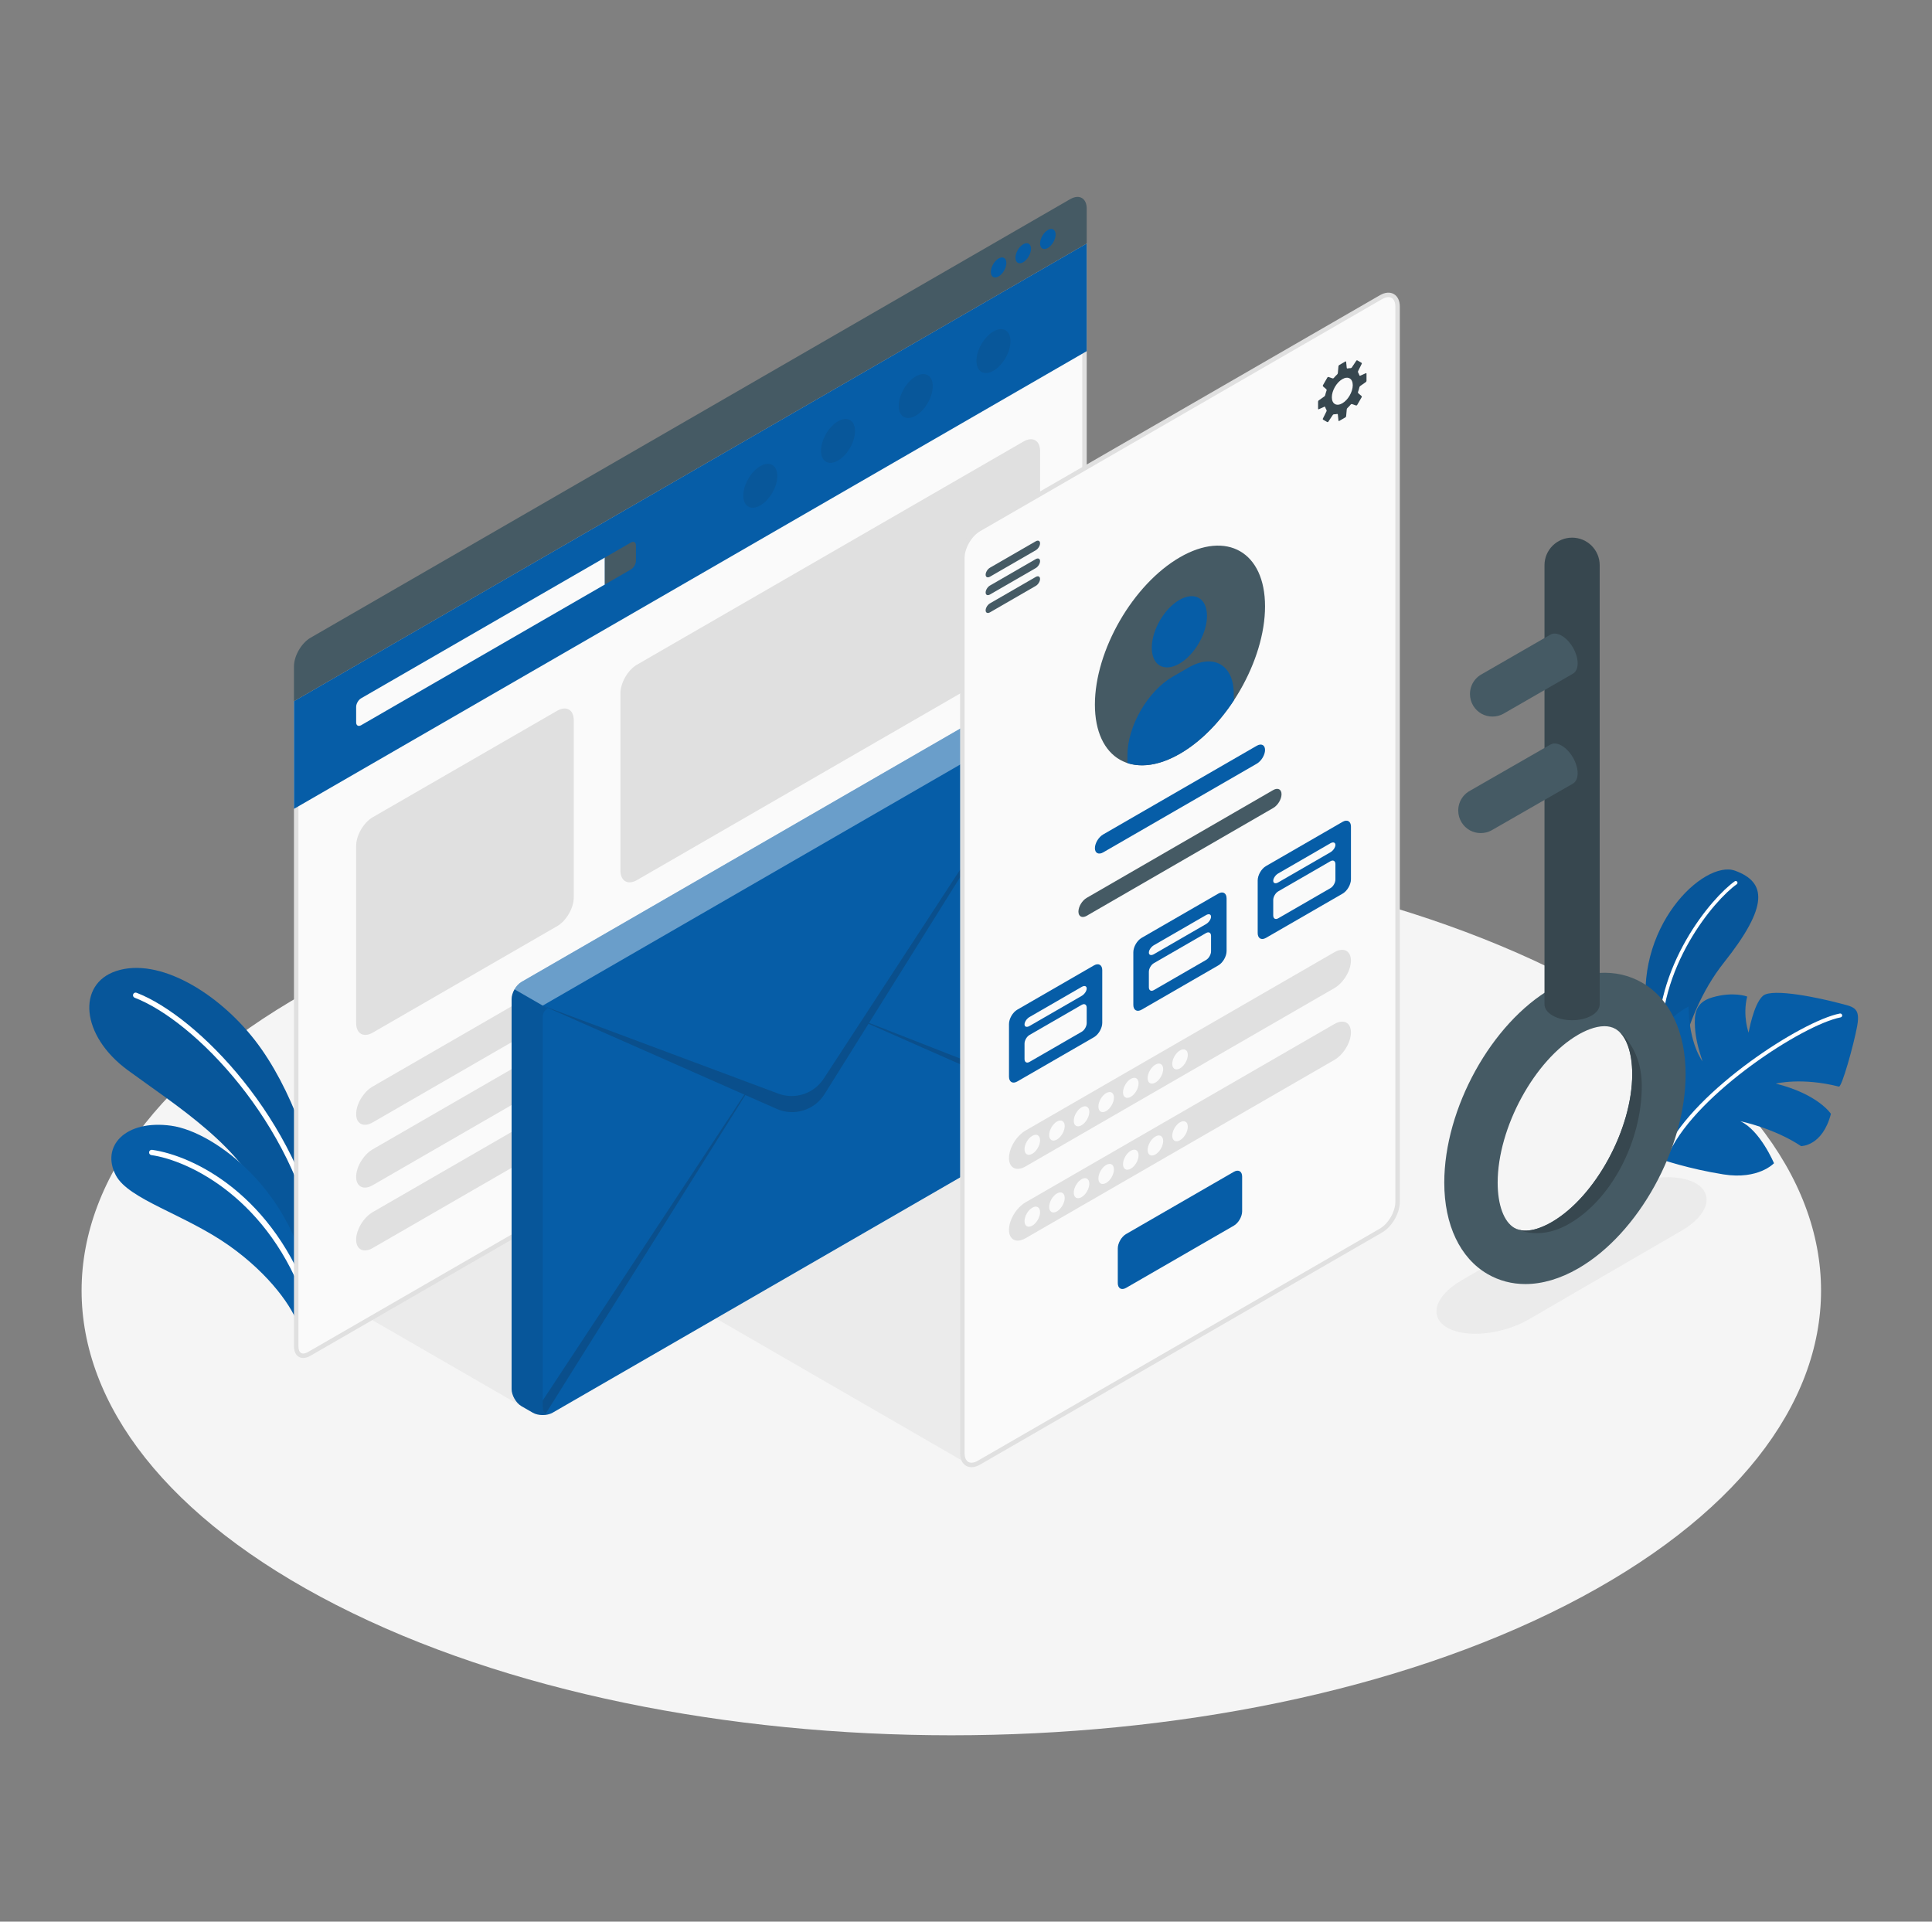 <svg width="186" height="185" viewBox="0 0 186 185" fill="none" xmlns="http://www.w3.org/2000/svg">
<rect x="0" y="0" width="186" height="185" fill="#808080" stroke="none"/>
<path d="M32.38 154.519C65.079 171.237 118.095 171.238 150.794 154.52C183.493 137.801 183.493 110.696 150.794 93.978C118.095 77.259 65.079 77.259 32.379 93.977C-0.319 110.695 -0.319 137.801 32.38 154.519Z" fill="#F5F5F5"/>
<path d="M139.321 127.811C141.113 128.845 144.635 128.49 147.187 127.016L161.9 118.471C164.452 116.997 165.066 114.962 163.27 113.926C161.474 112.889 157.95 113.244 155.398 114.719L140.696 123.267C138.145 124.742 137.529 126.776 139.321 127.811Z" fill="#EBEBEB"/>
<path d="M50.748 135.691L35.783 127.051L50.748 118.411V135.691Z" fill="#EBEBEB"/>
<path d="M93.044 140.86L68.924 126.925L93.05 113.018L93.044 140.86Z" fill="#EBEBEB"/>
<path d="M30.5 115.489C30.542 111.989 28.097 104.708 24.52 100.119C20.942 95.531 15.271 92.139 11.198 93.478C7.404 94.725 7.754 99.687 12.299 103.026C16.843 106.366 23.684 110.575 25.632 116.277L29.778 123.294L30.5 115.489Z" fill="#065DA7"/>
<path opacity="0.1" d="M30.5 115.489C30.542 111.989 28.097 104.708 24.52 100.119C20.942 95.531 15.271 92.139 11.198 93.478C7.404 94.725 7.754 99.687 12.299 103.026C16.843 106.366 23.684 110.575 25.632 116.277L29.778 123.294L30.5 115.489Z" fill="#1B1C1E"/>
<path d="M30.704 120.282C30.593 120.272 30.497 120.188 30.476 120.074C28.276 108.097 18.726 98.268 12.967 96.053C12.835 96.002 12.769 95.854 12.82 95.722C12.87 95.591 13.015 95.522 13.15 95.575C19.019 97.833 28.745 107.822 30.979 119.981C31.005 120.12 30.912 120.253 30.773 120.278C30.75 120.283 30.727 120.284 30.704 120.282Z" fill="white"/>
<path d="M28.832 127.909C28.294 125.935 25.929 122.659 22.075 119.93C17.81 116.911 12.385 115.481 11.158 113.157C9.684 110.365 12.054 107.772 16.465 108.372C20.875 108.973 28.569 115.093 29.701 124.182L28.832 127.909Z" fill="#065DA7"/>
<path d="M29.711 125.855C29.614 125.846 29.527 125.781 29.493 125.683C25.952 115.402 18.185 111.716 14.573 111.203C14.434 111.183 14.336 111.053 14.356 110.913C14.376 110.773 14.5 110.676 14.645 110.696C18.639 111.263 26.362 115.023 29.977 125.516C30.023 125.65 29.951 125.796 29.818 125.842C29.783 125.854 29.746 125.858 29.711 125.855Z" fill="white"/>
<path d="M161.127 105.526C161.127 105.526 161.618 98.146 165.967 92.668C170.316 87.19 170.049 84.934 167.05 83.828C164.052 82.722 157.086 89.325 158.636 98.166C160.186 107.007 161.127 105.526 161.127 105.526Z" fill="#065DA7"/>
<path opacity="0.1" d="M161.127 105.526C161.127 105.526 161.618 98.146 165.967 92.668C170.316 87.19 170.049 84.934 167.05 83.828C164.052 82.722 157.086 89.325 158.636 98.166C160.186 107.007 161.127 105.526 161.127 105.526Z" fill="#1B1C1E"/>
<path d="M159.796 101.311C159.706 101.311 159.631 101.241 159.625 101.15C159.117 93.023 164.857 86.356 167.005 84.847C167.082 84.792 167.189 84.811 167.244 84.888C167.298 84.966 167.28 85.072 167.202 85.127C165.096 86.606 159.469 93.148 159.968 101.129C159.974 101.223 159.902 101.305 159.807 101.31C159.803 101.311 159.8 101.311 159.796 101.311Z" fill="white"/>
<path d="M159.946 111.62C159.946 111.62 162.567 112.529 165.934 113.062C169.302 113.595 170.788 111.985 170.788 111.985C170.788 111.985 169.462 108.826 167.549 107.94C167.549 107.94 170.792 108.601 173.394 110.337C173.394 110.337 175.451 110.369 176.269 107.23C176.269 107.23 175.051 105.341 170.963 104.32C170.963 104.32 173.45 103.694 177.034 104.608C177.303 104.715 178.449 100.657 178.795 98.785C179.141 96.913 178.389 96.933 176.93 96.543C175.47 96.153 170.636 95.067 169.723 95.87C168.809 96.673 168.345 99.418 168.345 99.418C168.345 99.418 167.743 97.798 168.208 95.939C168.208 95.939 166.894 95.425 164.856 96.018C163.189 96.503 163.108 97.638 163.183 98.92C163.238 99.857 163.464 100.856 163.905 102.175C163.905 102.175 162.605 100.509 162.565 96.898C162.565 96.898 159.153 98.593 158.571 101.979C158.255 103.81 157.809 109.188 159.946 111.62Z" fill="#065DA7"/>
<path d="M160.589 110.962C160.66 110.962 160.728 110.922 160.76 110.854C163.478 105.209 173.581 98.648 177.201 97.944C177.303 97.924 177.371 97.825 177.351 97.722C177.331 97.619 177.23 97.553 177.128 97.572C173.45 98.288 163.18 104.954 160.419 110.691C160.374 110.785 160.413 110.898 160.508 110.943C160.534 110.956 160.562 110.962 160.589 110.962Z" fill="white"/>
<path d="M29.183 130.52C28.765 130.52 28.516 130.174 28.516 129.596V67.626L104.406 23.811L104.407 85.531C104.407 86.478 103.739 87.634 102.919 88.108L29.788 130.331C29.574 130.454 29.364 130.52 29.183 130.52Z" fill="#FAFAFA"/>
<path d="M104.191 24.184L104.192 85.531C104.192 86.395 103.56 87.49 102.812 87.921L29.68 130.144C29.499 130.248 29.327 130.304 29.183 130.304C28.776 130.304 28.732 129.809 28.732 129.596V67.75L104.191 24.184ZM104.622 23.437L28.301 67.502V129.596C28.301 130.318 28.66 130.735 29.183 130.735C29.398 130.735 29.64 130.665 29.896 130.517L103.027 88.294C103.908 87.786 104.622 86.549 104.622 85.531L104.622 23.437Z" fill="#E0E0E0"/>
<path d="M28.301 67.502V77.87L104.622 33.806L104.622 23.437L28.301 67.502Z" fill="#065DA7"/>
<path d="M34.287 68.055L34.288 69.542C34.288 69.846 34.503 69.97 34.766 69.818L58.231 56.271L58.231 53.679L34.766 67.226C34.502 67.378 34.287 67.751 34.287 68.055Z" fill="#FAFAFA"/>
<path d="M60.745 52.227C61.009 52.074 61.224 52.198 61.224 52.503V53.99C61.224 54.295 61.009 54.666 60.745 54.819L58.231 56.271L58.23 53.679L60.745 52.227Z" fill="#455A64"/>
<path d="M28.301 64.16C28.301 63.142 29.015 61.906 29.896 61.397L103.027 19.174C103.908 18.666 104.622 19.078 104.622 20.095V23.437L28.301 67.502V64.16Z" fill="#455A64"/>
<path d="M96.139 24.886C95.725 25.125 95.391 25.705 95.391 26.182C95.391 26.659 95.725 26.853 96.139 26.614C96.552 26.375 96.887 25.795 96.887 25.318C96.887 24.84 96.552 24.647 96.139 24.886Z" fill="#065DA7"/>
<path d="M98.51 23.515C98.097 23.754 97.762 24.334 97.762 24.811C97.762 25.288 98.097 25.482 98.51 25.244C98.923 25.005 99.258 24.425 99.258 23.948C99.258 23.47 98.923 23.277 98.51 23.515Z" fill="#065DA7"/>
<path d="M100.879 22.145C100.466 22.384 100.131 22.964 100.131 23.441C100.131 23.918 100.466 24.112 100.879 23.873C101.292 23.634 101.627 23.054 101.627 22.577C101.627 22.099 101.292 21.906 100.879 22.145Z" fill="#065DA7"/>
<g opacity="0.1">
<path d="M80.679 40.558C79.775 41.079 79.043 42.348 79.043 43.391C79.043 44.434 79.775 44.857 80.679 44.336C81.582 43.814 82.314 42.545 82.314 41.502C82.314 40.459 81.582 40.036 80.679 40.558Z" fill="#1B1C1E"/>
<path d="M73.196 44.878C72.293 45.399 71.561 46.668 71.561 47.711C71.561 48.754 72.293 49.177 73.196 48.656C74.1 48.134 74.832 46.866 74.832 45.822C74.832 44.779 74.1 44.356 73.196 44.878Z" fill="#1B1C1E"/>
<path d="M88.161 36.237C87.258 36.759 86.525 38.027 86.525 39.071C86.525 40.114 87.258 40.537 88.161 40.015C89.064 39.494 89.797 38.225 89.797 37.182C89.797 36.139 89.064 35.716 88.161 36.237Z" fill="#1B1C1E"/>
<path d="M95.644 31.909C94.74 32.431 94.008 33.699 94.008 34.743C94.008 35.786 94.74 36.209 95.644 35.687C96.547 35.166 97.279 33.897 97.279 32.854C97.279 31.81 96.547 31.387 95.644 31.909Z" fill="#1B1C1E"/>
</g>
<path d="M35.882 78.677L53.643 68.424C54.524 67.915 55.238 68.327 55.238 69.344V86.396C55.238 87.414 54.524 88.651 53.643 89.159L35.883 99.414C35.002 99.923 34.288 99.51 34.288 98.493L34.287 81.441C34.287 80.423 35.002 79.186 35.882 78.677Z" fill="#E0E0E0"/>
<path d="M61.326 63.989L98.539 42.503C99.42 41.994 100.134 42.407 100.134 43.424V60.476C100.134 61.493 99.42 62.73 98.539 63.239L61.326 84.725C60.445 85.234 59.731 84.822 59.731 83.804L59.73 66.752C59.73 65.735 60.444 64.498 61.326 63.989Z" fill="#E0E0E0"/>
<path d="M35.882 104.598L64.118 88.296C64.999 87.787 65.713 88.149 65.714 89.103C65.714 90.057 65 91.243 64.118 91.752L35.882 108.054C35.002 108.563 34.287 108.201 34.287 107.247C34.287 106.292 35.001 105.107 35.882 104.598Z" fill="#E0E0E0"/>
<path d="M35.882 110.645L64.118 94.343C64.999 93.834 65.713 94.196 65.714 95.15C65.714 96.104 65 97.29 64.118 97.799L35.882 114.101C35.002 114.61 34.287 114.248 34.287 113.294C34.287 112.34 35.001 111.154 35.882 110.645Z" fill="#E0E0E0"/>
<path d="M35.882 116.692L64.118 100.39C64.999 99.882 65.713 100.243 65.714 101.197C65.714 102.151 65 103.337 64.118 103.846L35.882 120.148C35.002 120.657 34.287 120.296 34.287 119.342C34.287 118.387 35.001 117.201 35.882 116.692Z" fill="#E0E0E0"/>
<path d="M49.254 96.187C49.254 95.576 49.682 94.834 50.211 94.529L99.177 66.259C99.706 65.954 100.562 65.953 101.091 66.259L102.17 66.882C102.699 67.187 103.127 67.929 103.127 68.54V106.073C103.127 106.681 102.696 107.427 102.17 107.731L53.204 136.001C52.678 136.305 51.816 136.305 51.29 136.001L50.211 135.378C49.685 135.075 49.254 134.328 49.254 133.721V96.187Z" fill="#065DA7"/>
<path opacity="0.4" d="M49.531 95.244L52.248 96.811L102.844 67.596C102.672 67.298 102.432 67.035 102.169 66.881L101.087 66.26C100.562 65.953 99.701 65.953 99.176 66.26L50.21 94.529C49.943 94.682 49.703 94.945 49.531 95.244Z" fill="white"/>
<path opacity="0.1" d="M49.252 96.186V133.718C49.252 134.33 49.682 135.072 50.212 135.376L51.29 136C51.371 136.046 51.457 136.087 51.552 136.118C51.675 136.159 51.806 136.191 51.946 136.209C52.195 136.241 52.458 136.232 52.703 136.182C52.766 136.168 52.829 136.15 52.888 136.132C52.929 136.118 52.965 136.105 53.001 136.087C52.825 136.15 52.671 136.141 52.544 136.077C52.363 135.982 52.25 135.765 52.25 135.448V97.915C52.25 97.522 52.449 97.222 52.748 97.101L52.25 96.811L49.533 95.244C49.361 95.543 49.252 95.882 49.252 96.186Z" fill="#1B1C1E"/>
<path opacity="0.2" d="M52.25 96.811L74.926 105.283C76.543 105.885 78.359 105.287 79.301 103.843L82.942 98.264L103.027 67.492L83.668 98.474L103.127 106.089C103.122 106.397 103.009 106.741 102.828 107.044L83.614 98.561L79.382 105.333C78.409 106.886 76.443 107.493 74.768 106.75L71.755 105.42L52.545 136.078C52.364 135.983 52.25 135.765 52.25 135.449V134.824L71.661 105.379L52.25 96.811Z" fill="#1B1C1E"/>
<path d="M92.648 53.721V139.893C92.648 140.911 93.363 141.323 94.244 140.814L132.956 118.464C133.836 117.956 134.551 116.718 134.551 115.701V29.529C134.551 28.512 133.836 28.099 132.956 28.608L94.244 50.958C93.363 51.467 92.648 52.704 92.648 53.721Z" fill="#FAFAFA" stroke="#E0E0E0" stroke-width="0.431" stroke-miterlimit="10"/>
<path d="M94.891 55.327C94.891 55.088 95.076 54.788 95.305 54.655L99.715 52.11C99.945 51.978 100.13 52.064 100.13 52.303C100.13 52.541 99.945 52.842 99.715 52.974L95.306 55.52C95.076 55.651 94.891 55.565 94.891 55.327Z" fill="#455A64"/>
<path d="M94.891 57.043C94.891 56.804 95.076 56.504 95.305 56.371L99.715 53.826C99.945 53.694 100.13 53.78 100.13 54.019C100.13 54.258 99.945 54.558 99.715 54.69L95.306 57.236C95.076 57.367 94.891 57.281 94.891 57.043Z" fill="#455A64"/>
<path d="M94.891 58.759C94.891 58.52 95.076 58.22 95.305 58.087L99.715 55.542C99.945 55.41 100.13 55.496 100.13 55.735C100.13 55.974 99.945 56.274 99.715 56.406L95.306 58.952C95.076 59.084 94.891 58.997 94.891 58.759Z" fill="#455A64"/>
<path d="M131.558 36.662V35.974C131.558 35.933 131.528 35.913 131.49 35.93L130.96 36.169C130.922 36.186 130.884 36.167 130.871 36.128C130.84 36.031 130.801 35.943 130.753 35.865C130.732 35.83 130.727 35.773 130.745 35.737L131.099 35.024C131.117 34.987 131.103 34.941 131.067 34.92L130.683 34.698C130.648 34.678 130.6 34.689 130.578 34.723L130.137 35.386C130.114 35.42 130.063 35.444 130.022 35.443C129.931 35.441 129.835 35.45 129.735 35.472C129.695 35.481 129.659 35.457 129.655 35.416L129.597 34.837C129.593 34.796 129.561 34.78 129.525 34.8L128.929 35.145C128.894 35.165 128.862 35.215 128.858 35.256L128.798 35.919C128.795 35.96 128.767 36.015 128.736 36.043C128.62 36.15 128.509 36.267 128.405 36.393C128.379 36.425 128.327 36.44 128.288 36.426L127.905 36.293C127.867 36.279 127.818 36.297 127.798 36.332L127.36 37.091C127.339 37.127 127.348 37.178 127.379 37.204L127.686 37.469C127.717 37.496 127.73 37.548 127.716 37.587C127.659 37.74 127.612 37.895 127.578 38.049C127.569 38.089 127.535 38.141 127.502 38.164L126.957 38.548C126.924 38.571 126.896 38.624 126.896 38.665V39.353C126.896 39.394 126.927 39.414 126.964 39.397L127.495 39.158C127.532 39.141 127.571 39.16 127.583 39.199C127.614 39.296 127.654 39.384 127.701 39.462C127.723 39.497 127.728 39.553 127.71 39.59L127.356 40.303C127.337 40.34 127.352 40.386 127.387 40.407L127.771 40.628C127.806 40.649 127.854 40.638 127.877 40.604L128.317 39.941C128.34 39.907 128.392 39.883 128.433 39.883C128.524 39.886 128.62 39.877 128.72 39.854C128.76 39.846 128.795 39.87 128.799 39.91L128.858 40.489C128.862 40.53 128.894 40.547 128.929 40.526L129.525 40.182C129.561 40.162 129.593 40.112 129.597 40.071L129.656 39.408C129.66 39.367 129.688 39.312 129.718 39.284C129.834 39.177 129.945 39.06 130.049 38.934C130.075 38.902 130.127 38.887 130.166 38.901L130.549 39.034C130.587 39.047 130.635 39.029 130.656 38.994L131.094 38.235C131.115 38.2 131.106 38.149 131.075 38.122L130.768 37.858C130.737 37.831 130.724 37.778 130.738 37.74C130.795 37.586 130.842 37.432 130.876 37.278C130.885 37.237 130.919 37.186 130.952 37.162L131.497 36.779C131.531 36.756 131.558 36.703 131.558 36.662ZM129.228 38.826C128.672 39.147 128.221 38.887 128.221 38.245C128.221 37.603 128.672 36.822 129.228 36.501C129.784 36.18 130.235 36.44 130.235 37.082C130.234 37.724 129.784 38.505 129.228 38.826Z" fill="#37474F"/>
<path d="M113.6 53.646C118.124 51.034 121.79 53.151 121.79 58.374C121.79 63.597 118.124 69.948 113.6 72.56C109.077 75.172 105.41 73.054 105.41 67.832C105.411 62.608 109.077 56.257 113.6 53.646Z" fill="#455A64"/>
<path d="M113.544 57.756C115.011 56.909 116.201 57.596 116.201 59.29C116.201 60.984 115.011 63.045 113.544 63.892C112.076 64.739 110.887 64.053 110.887 62.358C110.887 60.664 112.076 58.603 113.544 57.756Z" fill="#065DA7"/>
<path d="M118.779 66.791C118.779 64.007 116.824 62.879 114.413 64.271L112.906 65.141C110.496 66.533 108.541 69.918 108.541 72.702V73.462C108.976 73.606 109.449 73.677 109.948 73.678C111.048 73.681 112.286 73.319 113.6 72.56C115.565 71.425 117.367 69.584 118.779 67.437V66.791Z" fill="#065DA7"/>
<path d="M106.208 80.331L120.992 71.795C121.433 71.541 121.79 71.721 121.79 72.198C121.79 72.675 121.433 73.269 120.992 73.523L106.208 82.059C105.767 82.313 105.41 82.132 105.41 81.655C105.41 81.178 105.767 80.585 106.208 80.331Z" fill="#065DA7"/>
<path d="M104.622 86.437L122.58 76.057C123.021 75.803 123.378 75.984 123.378 76.461C123.378 76.938 123.021 77.531 122.58 77.785L104.622 88.164C104.181 88.419 103.824 88.238 103.824 87.761C103.824 87.284 104.181 86.691 104.622 86.437Z" fill="#455A64"/>
<path d="M123.057 84.424L128.085 81.521C128.349 81.368 128.564 81.438 128.564 81.677C128.564 81.915 128.349 82.233 128.085 82.385L123.057 85.289C122.793 85.441 122.578 85.371 122.578 85.133C122.578 84.894 122.793 84.577 123.057 84.424Z" fill="#37474F"/>
<path d="M97.936 97.203L105.32 92.94C105.761 92.686 106.118 92.891 106.118 93.4V98.47C106.118 98.979 105.761 99.598 105.32 99.852L97.936 104.115C97.496 104.369 97.139 104.163 97.139 103.654V98.584C97.139 98.075 97.496 97.457 97.936 97.203Z" fill="#065DA7"/>
<path d="M99.113 97.911L104.142 95.008C104.406 94.855 104.62 94.925 104.62 95.163C104.62 95.402 104.406 95.719 104.142 95.872L99.113 98.775C98.849 98.928 98.635 98.858 98.635 98.62C98.635 98.381 98.849 98.064 99.113 97.911Z" fill="#FAFAFA"/>
<path d="M98.635 100.468V101.955C98.635 102.26 98.849 102.384 99.113 102.231L104.142 99.328C104.406 99.175 104.62 98.804 104.62 98.499V97.012C104.62 96.707 104.406 96.583 104.142 96.736L99.113 99.639C98.849 99.792 98.635 100.163 98.635 100.468Z" fill="#FAFAFA"/>
<path d="M109.907 90.29L117.291 86.028C117.731 85.773 118.088 85.979 118.088 86.488V91.558C118.088 92.067 117.731 92.686 117.291 92.94L109.907 97.203C109.466 97.457 109.109 97.251 109.109 96.742V91.672C109.109 91.164 109.466 90.545 109.907 90.29Z" fill="#065DA7"/>
<path d="M111.084 90.999L116.112 88.096C116.377 87.943 116.591 88.013 116.591 88.252C116.591 88.49 116.377 88.808 116.112 88.96L111.084 91.864C110.82 92.016 110.605 91.947 110.605 91.708C110.605 91.469 110.82 91.152 111.084 90.999Z" fill="#FAFAFA"/>
<path d="M110.605 93.556V95.043C110.605 95.348 110.82 95.472 111.084 95.319L116.112 92.416C116.377 92.263 116.591 91.892 116.591 91.587L116.591 90.1C116.591 89.795 116.377 89.671 116.113 89.824L111.084 92.727C110.82 92.88 110.605 93.251 110.605 93.556Z" fill="#FAFAFA"/>
<path d="M121.88 83.378L129.263 79.115C129.704 78.861 130.061 79.067 130.061 79.576V84.646C130.061 85.155 129.704 85.773 129.263 86.028L121.88 90.29C121.439 90.545 121.082 90.339 121.082 89.83V84.76C121.082 84.251 121.439 83.633 121.88 83.378Z" fill="#065DA7"/>
<path d="M123.057 84.087L128.085 81.183C128.349 81.031 128.564 81.1 128.564 81.339C128.564 81.578 128.35 81.895 128.085 82.048L123.057 84.951C122.793 85.104 122.578 85.034 122.578 84.795C122.578 84.557 122.793 84.24 123.057 84.087Z" fill="#FAFAFA"/>
<path d="M122.578 86.644V88.13C122.578 88.436 122.793 88.559 123.057 88.407L128.085 85.503C128.349 85.351 128.564 84.98 128.564 84.674V83.188C128.564 82.882 128.35 82.759 128.085 82.911L123.056 85.815C122.793 85.968 122.578 86.339 122.578 86.644Z" fill="#FAFAFA"/>
<path d="M98.732 108.838L128.464 91.672C129.345 91.163 130.059 91.525 130.059 92.479C130.059 93.433 129.345 94.619 128.464 95.128L98.732 112.294C97.851 112.803 97.137 112.441 97.137 111.487C97.137 110.532 97.851 109.347 98.732 108.838Z" fill="#E0E0E0"/>
<path d="M98.732 115.75L128.464 98.584C129.345 98.075 130.059 98.436 130.059 99.391C130.059 100.345 129.345 101.531 128.464 102.04L98.732 119.206C97.851 119.714 97.137 119.353 97.137 118.399C97.137 117.445 97.851 116.259 98.732 115.75Z" fill="#E0E0E0"/>
<path d="M108.411 118.803L118.788 112.811C119.228 112.557 119.585 112.763 119.585 113.272V116.614C119.585 117.123 119.228 117.741 118.788 117.995L108.411 123.986C107.97 124.241 107.613 124.035 107.613 123.526V120.184C107.613 119.675 107.97 119.057 108.411 118.803Z" fill="#065DA7"/>
<path d="M99.383 109.346C98.97 109.585 98.635 110.165 98.635 110.642C98.635 111.119 98.97 111.312 99.383 111.074C99.796 110.836 100.131 110.255 100.131 109.778C100.131 109.301 99.796 109.107 99.383 109.346Z" fill="#FAFAFA"/>
<path d="M101.754 107.975C101.341 108.214 101.006 108.794 101.006 109.271C101.006 109.748 101.341 109.942 101.754 109.703C102.167 109.464 102.502 108.884 102.502 108.407C102.502 107.93 102.167 107.737 101.754 107.975Z" fill="#FAFAFA"/>
<path d="M104.123 106.605C103.71 106.843 103.375 107.424 103.375 107.901C103.375 108.378 103.71 108.571 104.123 108.333C104.537 108.094 104.871 107.514 104.871 107.037C104.871 106.56 104.536 106.366 104.123 106.605Z" fill="#FAFAFA"/>
<path d="M106.494 105.234C106.081 105.473 105.746 106.053 105.746 106.53C105.746 107.007 106.081 107.201 106.494 106.962C106.908 106.724 107.243 106.143 107.243 105.666C107.243 105.189 106.908 104.995 106.494 105.234Z" fill="#FAFAFA"/>
<path d="M108.865 103.864C108.452 104.102 108.117 104.683 108.117 105.16C108.117 105.637 108.452 105.831 108.865 105.592C109.279 105.353 109.614 104.773 109.614 104.296C109.614 103.819 109.279 103.625 108.865 103.864Z" fill="#FAFAFA"/>
<path d="M111.235 102.493C110.821 102.732 110.486 103.312 110.486 103.789C110.486 104.266 110.821 104.46 111.235 104.221C111.648 103.983 111.983 103.402 111.983 102.925C111.983 102.448 111.648 102.254 111.235 102.493Z" fill="#FAFAFA"/>
<path d="M113.606 101.123C113.192 101.361 112.857 101.942 112.857 102.419C112.857 102.896 113.192 103.089 113.606 102.851C114.019 102.612 114.354 102.032 114.354 101.555C114.354 101.077 114.019 100.884 113.606 101.123Z" fill="#FAFAFA"/>
<path d="M99.383 116.265C98.97 116.504 98.635 117.084 98.635 117.561C98.635 118.039 98.97 118.232 99.383 117.994C99.796 117.755 100.131 117.175 100.131 116.698C100.131 116.22 99.796 116.027 99.383 116.265Z" fill="#FAFAFA"/>
<path d="M101.754 114.895C101.341 115.134 101.006 115.714 101.006 116.191C101.006 116.668 101.341 116.862 101.754 116.623C102.167 116.384 102.502 115.804 102.502 115.327C102.502 114.85 102.167 114.656 101.754 114.895Z" fill="#FAFAFA"/>
<path d="M104.123 113.524C103.71 113.763 103.375 114.343 103.375 114.82C103.375 115.298 103.71 115.491 104.123 115.253C104.537 115.014 104.871 114.434 104.871 113.957C104.871 113.479 104.536 113.286 104.123 113.524Z" fill="#FAFAFA"/>
<path d="M106.494 112.154C106.081 112.392 105.746 112.973 105.746 113.45C105.746 113.927 106.081 114.121 106.494 113.882C106.908 113.643 107.243 113.063 107.243 112.586C107.243 112.109 106.908 111.915 106.494 112.154Z" fill="#FAFAFA"/>
<path d="M108.865 110.783C108.452 111.022 108.117 111.602 108.117 112.079C108.117 112.556 108.452 112.75 108.865 112.511C109.279 112.273 109.614 111.692 109.614 111.215C109.614 110.738 109.279 110.545 108.865 110.783Z" fill="#FAFAFA"/>
<path d="M111.235 109.413C110.821 109.651 110.486 110.232 110.486 110.709C110.486 111.186 110.821 111.38 111.235 111.141C111.648 110.902 111.983 110.322 111.983 109.845C111.982 109.368 111.648 109.174 111.235 109.413Z" fill="#FAFAFA"/>
<path d="M113.606 108.042C113.192 108.281 112.857 108.861 112.857 109.338C112.857 109.815 113.192 110.009 113.606 109.77C114.019 109.532 114.354 108.951 114.354 108.474C114.354 107.997 114.019 107.803 113.606 108.042Z" fill="#FAFAFA"/>
<path d="M146.85 123.618C145.558 123.618 144.332 123.299 143.222 122.658C140.568 121.125 139.045 117.917 139.045 113.857C139.045 106.716 143.583 98.502 149.377 95.157C152.497 93.356 155.595 93.16 158.102 94.608C160.757 96.141 162.28 99.349 162.28 103.41C162.28 110.55 157.741 118.765 151.947 122.109C150.209 123.113 148.477 123.618 146.85 123.618ZM154.462 98.793C153.533 98.793 152.551 99.26 151.947 99.608C147.739 102.037 144.185 108.562 144.185 113.857C144.185 116 144.785 117.626 145.792 118.207C146.938 118.869 148.53 118.147 149.377 117.658C153.585 115.229 157.139 108.704 157.139 103.41C157.139 101.267 156.539 99.64 155.532 99.059C155.203 98.869 154.836 98.793 154.462 98.793Z" fill="#455A64"/>
<path d="M158.06 104.553C158.06 100.542 155.533 99.059 155.533 99.059C156.539 99.64 157.14 101.267 157.14 103.41C157.14 108.704 153.585 115.229 149.378 117.658C148.531 118.147 146.939 118.869 145.793 118.208C145.793 118.208 147.925 119.531 150.872 117.924C155.137 115.597 158.06 109.847 158.06 104.553Z" fill="#37474F"/>
<path d="M154.008 54.417C154.008 52.949 152.818 51.76 151.351 51.76C149.883 51.76 148.693 52.949 148.693 54.417C148.693 54.419 148.694 54.422 148.694 54.424H148.693V96.683C148.693 97.076 148.953 97.469 149.472 97.769C150.51 98.368 152.192 98.368 153.23 97.769C153.749 97.469 154.008 97.076 154.008 96.683V54.424H154.008C154.008 54.422 154.008 54.419 154.008 54.417Z" fill="#37474F"/>
<path d="M151.887 63.86C151.887 62.882 151.2 61.691 150.352 61.202C149.921 60.953 149.533 60.936 149.255 61.105L149.253 61.103L142.696 64.881L142.537 64.975C142.514 64.987 142.492 64.998 142.473 65.013C142.36 65.089 142.254 65.176 142.16 65.27C141.763 65.663 141.518 66.21 141.518 66.811C141.518 67.635 141.975 68.353 142.647 68.723C142.957 68.889 143.308 68.984 143.686 68.984C144.06 68.984 144.415 68.889 144.721 68.723C144.763 68.7 144.805 68.674 144.846 68.651L151.444 64.851L151.443 64.849C151.717 64.687 151.887 64.346 151.887 63.86Z" fill="#455A64"/>
<path d="M151.886 74.443C151.886 73.464 151.199 72.274 150.352 71.785C149.921 71.536 149.532 71.519 149.254 71.688L149.252 71.686L141.567 76.099L141.408 76.193C141.386 76.205 141.363 76.216 141.344 76.231C141.231 76.307 141.125 76.394 141.031 76.488C140.634 76.881 140.389 77.428 140.389 78.029C140.389 78.853 140.846 79.571 141.518 79.941C141.828 80.107 142.179 80.202 142.557 80.202C142.931 80.202 143.286 80.108 143.592 79.941C143.634 79.918 143.675 79.892 143.717 79.869L151.444 75.433L151.442 75.431C151.716 75.27 151.886 74.928 151.886 74.443Z" fill="#455A64"/>
</svg>
